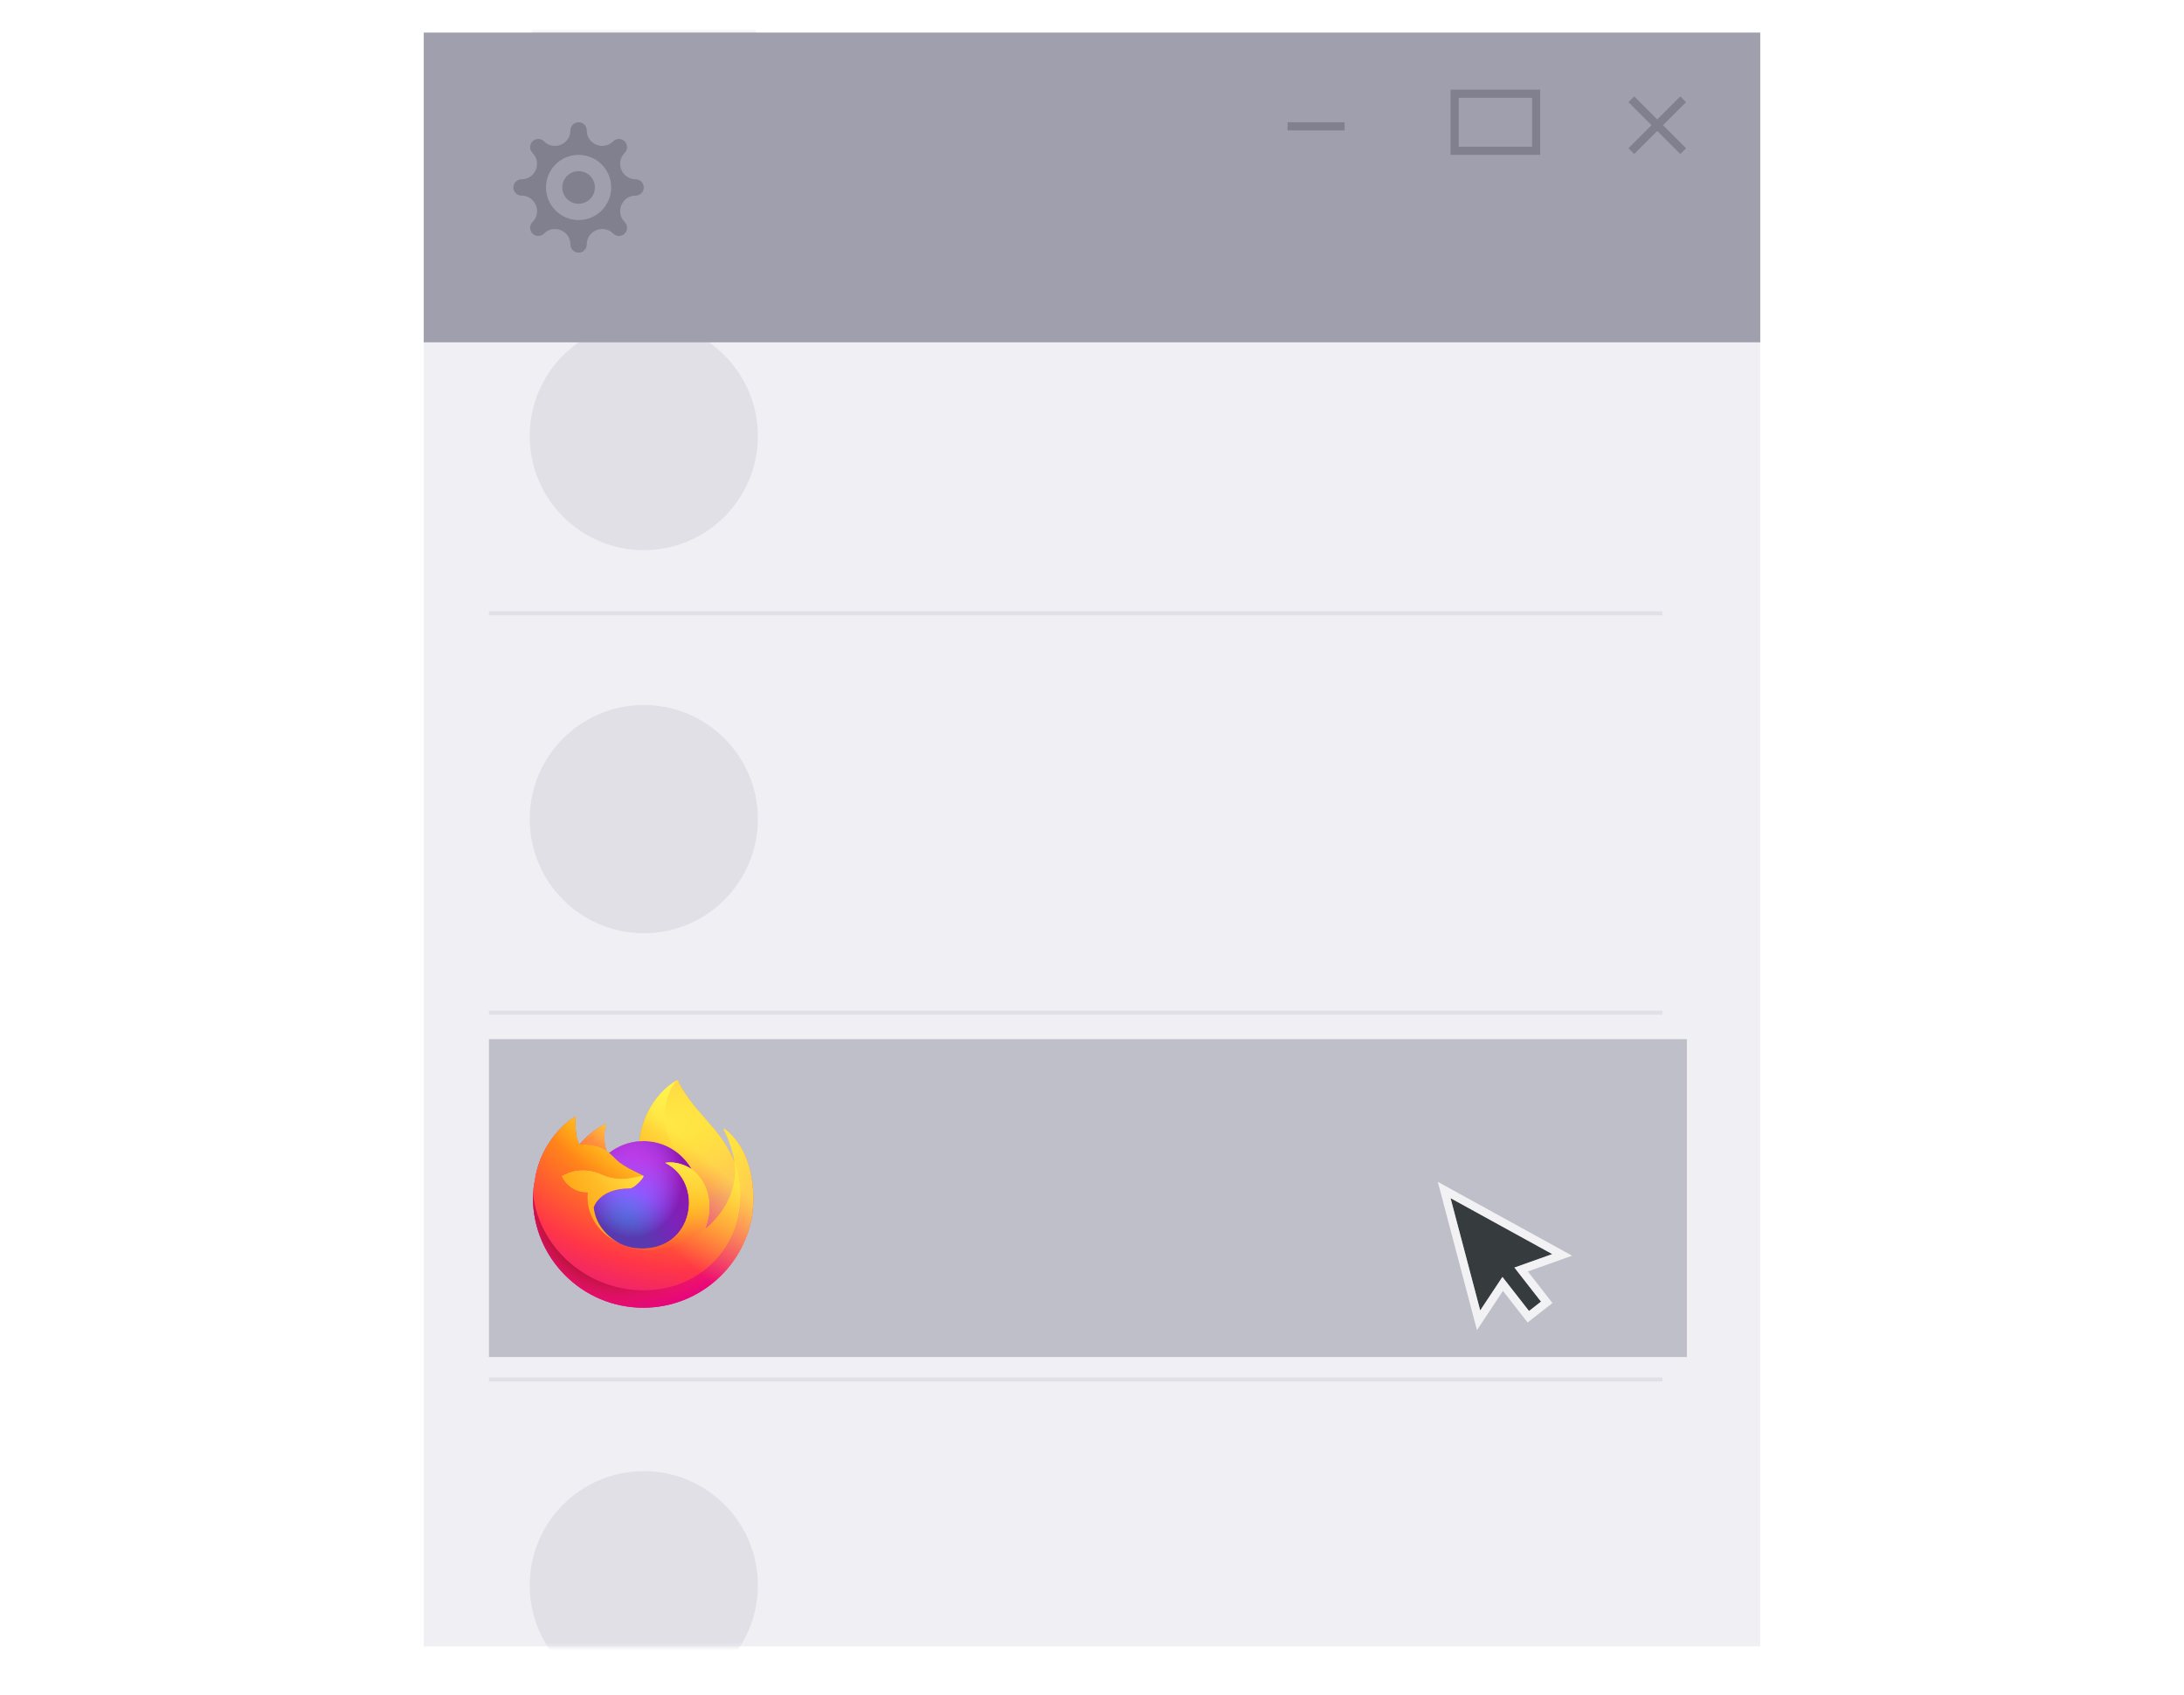 <!-- This Source Code Form is subject to the terms of the Mozilla Public
   - License, v. 2.0. If a copy of the MPL was not distributed with this
   - file, You can obtain one at http://mozilla.org/MPL/2.0/. -->
<svg width="268" height="208" viewBox="0 0 268 208" fill="none" xmlns="http://www.w3.org/2000/svg">
<rect x="52" y="4" width="164" height="198" fill="#F0F0F4"/>
<mask id="mask0" mask-type="alpha" maskUnits="userSpaceOnUse" x="52" y="4" width="164" height="198">
<rect x="52" y="4" width="164" height="198" fill="#F0F0F4"/>
</mask>
<g mask="url(#mask0)">
<line x1="60" y1="169.25" x2="204" y2="169.25" stroke="#E0E0E6" stroke-width="0.5"/>
<circle cx="79" cy="194.5" r="14" fill="#E0E0E6"/>
<rect x="60" y="127.5" width="147" height="39" fill="#BFBFC9"/>
<g clip-path="url(#clip0)" filter="url(#filter0_d)">
<path d="M91.47 141.874C90.881 140.458 89.689 138.93 88.753 138.447C89.515 139.94 89.956 141.438 90.125 142.556C90.125 142.559 90.125 142.564 90.127 142.579C88.596 138.762 85.999 137.223 83.879 133.872C83.772 133.703 83.665 133.533 83.56 133.354C83.507 133.262 83.457 133.169 83.411 133.074C83.323 132.904 83.255 132.724 83.209 132.538C83.209 132.529 83.206 132.521 83.2 132.514C83.195 132.507 83.187 132.503 83.178 132.502C83.17 132.499 83.161 132.499 83.153 132.502C83.151 132.502 83.148 132.505 83.146 132.505C83.143 132.507 83.139 132.509 83.136 132.511C83.137 132.509 83.141 132.504 83.141 132.503C79.74 134.496 78.586 138.181 78.48 140.025C77.121 140.118 75.822 140.619 74.753 141.461C74.641 141.367 74.523 141.278 74.402 141.196C74.093 140.117 74.08 138.974 74.364 137.887C72.973 138.52 71.891 139.522 71.104 140.406H71.098C70.561 139.726 70.599 137.483 70.629 137.014C70.623 136.985 70.229 137.219 70.177 137.254C69.704 137.592 69.261 137.972 68.854 138.388C68.391 138.857 67.968 139.365 67.589 139.904C67.589 139.905 67.589 139.906 67.589 139.907C67.589 139.906 67.589 139.905 67.589 139.904C66.719 141.138 66.101 142.533 65.772 144.007C65.766 144.036 65.76 144.067 65.754 144.096C65.729 144.216 65.637 144.812 65.621 144.942C65.62 144.951 65.619 144.961 65.618 144.971C65.499 145.588 65.426 146.212 65.398 146.839C65.398 146.862 65.397 146.885 65.397 146.909C65.397 154.387 71.46 160.449 78.939 160.449C85.637 160.449 91.198 155.587 92.287 149.2C92.31 149.027 92.328 148.852 92.348 148.678C92.618 146.355 92.318 143.915 91.47 141.874ZM75.862 152.473C75.925 152.503 75.985 152.536 76.05 152.565C76.052 152.567 76.056 152.569 76.059 152.57C75.993 152.539 75.927 152.506 75.862 152.473ZM90.128 142.582L90.126 142.569C90.127 142.574 90.128 142.579 90.129 142.584L90.128 142.582Z" fill="url(#paint0_linear)"/>
<path d="M91.47 141.874C90.881 140.458 89.689 138.93 88.753 138.447C89.515 139.94 89.956 141.438 90.125 142.556C90.125 142.553 90.125 142.559 90.127 142.569C90.127 142.574 90.128 142.579 90.129 142.584C91.407 146.047 90.71 149.57 89.707 151.722C88.156 155.052 84.398 158.465 78.518 158.299C72.164 158.119 66.567 153.405 65.522 147.23C65.332 146.256 65.522 145.762 65.618 144.971C65.501 145.581 65.457 145.757 65.398 146.84C65.398 146.863 65.397 146.886 65.397 146.909C65.397 154.387 71.46 160.449 78.939 160.449C85.637 160.449 91.198 155.587 92.287 149.2C92.31 149.027 92.328 148.852 92.348 148.678C92.618 146.355 92.318 143.915 91.47 141.874Z" fill="url(#paint1_radial)"/>
<path d="M91.47 141.874C90.881 140.458 89.689 138.93 88.753 138.447C89.515 139.94 89.956 141.438 90.125 142.556C90.125 142.553 90.125 142.559 90.127 142.569C90.127 142.574 90.128 142.579 90.129 142.584C91.407 146.047 90.71 149.57 89.707 151.722C88.156 155.052 84.398 158.465 78.518 158.299C72.164 158.119 66.567 153.405 65.522 147.23C65.332 146.256 65.522 145.762 65.618 144.971C65.501 145.581 65.457 145.757 65.398 146.84C65.398 146.863 65.397 146.886 65.397 146.909C65.397 154.387 71.46 160.449 78.939 160.449C85.637 160.449 91.198 155.587 92.287 149.2C92.31 149.027 92.328 148.852 92.348 148.678C92.618 146.355 92.318 143.915 91.47 141.874Z" fill="url(#paint2_radial)"/>
<path d="M84.889 143.465C84.919 143.486 84.945 143.507 84.973 143.527C84.633 142.924 84.21 142.372 83.716 141.887C79.507 137.678 82.612 132.761 83.136 132.511C83.138 132.509 83.141 132.504 83.142 132.503C79.74 134.496 78.586 138.181 78.48 140.025C78.638 140.014 78.795 140.001 78.956 140.001C81.494 140.001 83.705 141.397 84.889 143.465Z" fill="url(#paint3_radial)"/>
<path d="M78.964 144.306C78.942 144.643 77.752 145.804 77.336 145.804C73.485 145.804 72.86 148.134 72.86 148.134C73.03 150.095 74.396 151.71 76.05 152.565C76.125 152.604 76.201 152.639 76.278 152.674C76.409 152.732 76.541 152.786 76.676 152.837C77.243 153.037 77.837 153.152 78.438 153.176C85.187 153.493 86.495 145.108 81.624 142.673C82.871 142.456 84.166 142.957 84.889 143.465C83.705 141.396 81.494 140.001 78.956 140.001C78.795 140.001 78.638 140.014 78.48 140.025C77.121 140.118 75.823 140.619 74.753 141.461C74.959 141.636 75.192 141.869 75.683 142.353C76.602 143.258 78.959 144.196 78.964 144.306Z" fill="url(#paint4_radial)"/>
<path d="M78.964 144.306C78.942 144.643 77.752 145.804 77.336 145.804C73.485 145.804 72.86 148.134 72.86 148.134C73.03 150.095 74.396 151.71 76.05 152.565C76.125 152.604 76.201 152.639 76.278 152.674C76.409 152.732 76.541 152.786 76.676 152.837C77.243 153.037 77.837 153.152 78.438 153.176C85.187 153.493 86.495 145.108 81.624 142.673C82.871 142.456 84.166 142.957 84.889 143.465C83.705 141.396 81.494 140.001 78.956 140.001C78.795 140.001 78.638 140.014 78.48 140.025C77.121 140.118 75.823 140.619 74.753 141.461C74.959 141.636 75.192 141.869 75.683 142.353C76.602 143.258 78.959 144.196 78.964 144.306Z" fill="url(#paint5_radial)"/>
<path d="M74.121 141.011C74.216 141.071 74.309 141.133 74.402 141.197C74.093 140.117 74.08 138.974 74.364 137.887C72.973 138.521 71.891 139.522 71.104 140.406C71.169 140.404 73.133 140.369 74.121 141.011Z" fill="url(#paint6_radial)"/>
<path d="M65.522 147.23C66.567 153.405 72.164 158.119 78.518 158.299C84.399 158.465 88.156 155.052 89.707 151.722C90.71 149.57 91.407 146.048 90.129 142.584L90.128 142.582L90.127 142.569C90.125 142.559 90.124 142.553 90.125 142.556C90.125 142.559 90.125 142.564 90.127 142.579C90.608 145.715 89.012 148.754 86.518 150.808L86.511 150.826C81.651 154.783 77 153.213 76.059 152.571C75.993 152.539 75.927 152.506 75.862 152.473C73.028 151.119 71.858 148.537 72.109 146.324C69.716 146.324 68.901 144.306 68.901 144.306C68.901 144.306 71.049 142.774 73.879 144.106C76.501 145.34 78.964 144.306 78.964 144.306C78.959 144.196 76.602 143.258 75.683 142.353C75.192 141.869 74.959 141.636 74.753 141.461C74.641 141.367 74.523 141.278 74.402 141.196C74.309 141.133 74.215 141.071 74.121 141.01C73.133 140.368 71.169 140.404 71.104 140.405H71.098C70.561 139.726 70.599 137.483 70.629 137.014C70.623 136.985 70.229 137.219 70.177 137.254C69.704 137.592 69.261 137.971 68.854 138.388C68.391 138.857 67.968 139.365 67.589 139.905C67.589 139.905 67.589 139.906 67.589 139.907C67.589 139.906 67.589 139.905 67.589 139.905C66.719 141.139 66.101 142.533 65.772 144.007C65.766 144.036 65.285 146.139 65.522 147.23Z" fill="url(#paint7_radial)"/>
<path d="M83.716 141.887C84.21 142.372 84.633 142.924 84.973 143.527C85.048 143.583 85.117 143.639 85.177 143.694C88.246 146.522 86.638 150.523 86.518 150.808C89.012 148.754 90.608 145.715 90.127 142.579C88.596 138.762 85.999 137.223 83.879 133.872C83.772 133.703 83.665 133.533 83.56 133.354C83.507 133.262 83.457 133.169 83.411 133.074C83.323 132.904 83.255 132.724 83.209 132.538C83.209 132.529 83.206 132.521 83.2 132.514C83.195 132.507 83.187 132.503 83.178 132.502C83.17 132.499 83.161 132.499 83.153 132.502C83.151 132.502 83.148 132.505 83.146 132.505C83.143 132.507 83.139 132.509 83.136 132.511C82.612 132.761 79.507 137.678 83.716 141.887Z" fill="url(#paint8_radial)"/>
<path d="M85.177 143.694C85.118 143.639 85.048 143.583 84.973 143.527C84.946 143.507 84.919 143.486 84.889 143.465C84.166 142.957 82.871 142.456 81.624 142.673C86.495 145.108 85.187 153.493 78.438 153.177C77.837 153.152 77.243 153.037 76.676 152.837C76.541 152.786 76.409 152.732 76.278 152.674C76.201 152.639 76.125 152.604 76.05 152.565C76.052 152.567 76.056 152.569 76.059 152.571C77 153.213 81.651 154.783 86.511 150.826L86.518 150.808C86.638 150.523 88.247 146.522 85.177 143.694Z" fill="url(#paint9_radial)"/>
<path d="M72.86 148.134C72.86 148.134 73.485 145.804 77.335 145.804C77.752 145.804 78.942 144.643 78.964 144.306C78.986 143.969 76.502 145.34 73.879 144.106C71.049 142.774 68.901 144.306 68.901 144.306C68.901 144.306 69.716 146.324 72.109 146.324C71.858 148.537 73.028 151.119 75.862 152.473C75.925 152.503 75.984 152.536 76.049 152.565C74.396 151.71 73.03 150.095 72.86 148.134Z" fill="url(#paint10_radial)"/>
<path d="M91.47 141.874C90.881 140.458 89.689 138.93 88.753 138.447C89.515 139.94 89.956 141.438 90.124 142.556C90.124 142.559 90.125 142.564 90.127 142.579C88.596 138.762 85.999 137.223 83.879 133.872C83.772 133.703 83.665 133.533 83.56 133.354C83.507 133.262 83.457 133.169 83.411 133.074C83.323 132.904 83.255 132.724 83.209 132.538C83.209 132.529 83.206 132.521 83.2 132.514C83.195 132.507 83.187 132.503 83.178 132.502C83.17 132.499 83.161 132.499 83.153 132.502C83.15 132.502 83.148 132.505 83.146 132.505C83.143 132.507 83.139 132.509 83.136 132.511C83.137 132.509 83.141 132.504 83.141 132.503C79.74 134.496 78.586 138.181 78.48 140.025C78.637 140.014 78.795 140.001 78.955 140.001C81.494 140.001 83.705 141.397 84.889 143.465C84.166 142.957 82.871 142.456 81.624 142.673C86.494 145.108 85.187 153.493 78.437 153.177C77.836 153.152 77.242 153.037 76.675 152.837C76.541 152.786 76.409 152.732 76.278 152.674C76.201 152.639 76.125 152.604 76.049 152.565C76.052 152.567 76.056 152.569 76.058 152.571C75.992 152.539 75.927 152.506 75.861 152.473C75.925 152.503 75.984 152.536 76.049 152.565C74.395 151.71 73.03 150.095 72.859 148.133C72.859 148.133 73.484 145.804 77.335 145.804C77.751 145.804 78.942 144.643 78.963 144.306C78.959 144.196 76.602 143.258 75.683 142.353C75.192 141.869 74.959 141.636 74.752 141.461C74.64 141.366 74.523 141.278 74.401 141.196C74.093 140.116 74.08 138.973 74.363 137.887C72.972 138.52 71.89 139.521 71.104 140.406H71.097C70.561 139.726 70.598 137.483 70.629 137.014C70.623 136.985 70.229 137.219 70.177 137.254C69.703 137.592 69.26 137.972 68.854 138.388C68.391 138.857 67.968 139.365 67.589 139.904C67.589 139.905 67.589 139.906 67.589 139.907C67.589 139.906 67.589 139.905 67.589 139.904C66.719 141.138 66.101 142.533 65.772 144.007C65.766 144.036 65.76 144.067 65.754 144.096C65.729 144.216 65.614 144.821 65.598 144.95C65.597 144.96 65.599 144.94 65.598 144.95C65.493 145.576 65.427 146.206 65.398 146.84C65.398 146.863 65.397 146.886 65.397 146.909C65.397 154.387 71.46 160.449 78.939 160.449C85.637 160.449 91.198 155.587 92.287 149.2C92.31 149.027 92.328 148.852 92.348 148.678C92.617 146.355 92.318 143.915 91.47 141.874ZM90.126 142.569C90.127 142.574 90.128 142.579 90.129 142.584L90.128 142.582L90.126 142.569Z" fill="url(#paint11_linear)"/>
</g>
<line x1="60" y1="124.25" x2="204" y2="124.25" stroke="#E0E0E6" stroke-width="0.5"/>
<line x1="60" y1="75.25" x2="204" y2="75.25" stroke="#E0E0E6" stroke-width="0.5"/>
<circle cx="79" cy="100.5" r="14" fill="#E0E0E6"/>
<line x1="60" y1="28.25" x2="204" y2="28.25" stroke="#E0E0E6" stroke-width="0.5"/>
<circle cx="79" cy="53.5" r="14" fill="#E0E0E6"/>
<circle cx="79" cy="6.5" r="14" fill="#E0E0E6"/>
</g>
<rect x="52" y="4" width="164" height="38" fill="#9F9FAD"/>
<path fill-rule="evenodd" clip-rule="evenodd" d="M70 16C70 15.448 70.448 15 71 15C71.552 15 72 15.448 72 16C72 17.692 74.046 18.54 75.243 17.343C75.633 16.953 76.266 16.953 76.657 17.343C77.047 17.734 77.047 18.367 76.657 18.757C75.46 19.954 76.308 22 78 22C78.552 22 79 22.448 79 23C79 23.552 78.552 24 78 24C76.308 24 75.46 26.046 76.657 27.243C77.047 27.633 77.047 28.266 76.657 28.657C76.266 29.047 75.633 29.047 75.243 28.657C74.046 27.46 72 28.308 72 30C72 30.552 71.552 31 71 31C70.448 31 70 30.552 70 30C70 28.308 67.954 27.46 66.757 28.657C66.367 29.047 65.734 29.047 65.343 28.657C64.953 28.266 64.953 27.633 65.343 27.243C66.54 26.046 65.692 24 64 24C63.448 24 63 23.552 63 23C63 22.448 63.448 22 64 22C65.692 22 66.54 19.954 65.343 18.757C64.953 18.367 64.953 17.734 65.343 17.343C65.734 16.953 66.367 16.953 66.757 17.343C67.954 18.54 70 17.692 70 16ZM69.586 21.586C69.961 21.211 70.47 21 71 21C71.53 21 72.039 21.211 72.414 21.586C72.789 21.961 73 22.47 73 23C73 23.53 72.789 24.039 72.414 24.414C72.039 24.789 71.53 25 71 25C70.47 25 69.961 24.789 69.586 24.414C69.211 24.039 69 23.53 69 23C69 22.47 69.211 21.961 69.586 21.586ZM71 19C69.939 19 68.922 19.421 68.172 20.172C67.421 20.922 67 21.939 67 23C67 24.061 67.421 25.078 68.172 25.828C68.922 26.579 69.939 27 71 27C72.061 27 73.078 26.579 73.828 25.828C74.579 25.078 75 24.061 75 23C75 21.939 74.579 20.922 73.828 20.172C73.078 19.421 72.061 19 71 19Z" fill="#80808F"/>
<rect x="158.25" y="15.25" width="6.5" height="0.5" fill="#0A204D" stroke="#80808F" stroke-width="0.5"/>
<rect x="200.182" y="18.192" width="8.5" height="0.5" transform="rotate(-45 200.182 18.192)" fill="#0A204D" stroke="#80808F" stroke-width="0.5"/>
<rect x="200.536" y="12.182" width="8.5" height="0.5" transform="rotate(45 200.536 12.182)" fill="#0A204D" stroke="#80808F" stroke-width="0.5"/>
<rect x="178.5" y="11.5" width="10" height="7" stroke="#80808F"/>
<g filter="url(#filter1_d)">
<path fill-rule="evenodd" clip-rule="evenodd" d="M185.837 154.524L190.483 152.872L177.997 146.005L181.637 159.786L184.363 155.676L187.627 159.855L189.101 158.703L185.837 154.524Z" fill="#363B3E"/>
<path d="M186.658 154.763L190.651 153.343L191.699 152.97L190.724 152.434L178.238 145.567L177.215 145.005L177.513 146.133L181.154 159.914L181.438 160.991L182.054 160.062L184.396 156.531L187.233 160.163L187.541 160.557L187.935 160.249L189.409 159.097L189.803 158.789L189.495 158.395L186.658 154.763Z" stroke="white" stroke-opacity="0.8"/>
</g>
<defs>
<filter id="filter0_d" x="-15.505" y="52.5" width="188.85" height="188.85" filterUnits="userSpaceOnUse" color-interpolation-filters="sRGB">
<feFlood flood-opacity="0" result="BackgroundImageFix"/>
<feColorMatrix in="SourceAlpha" type="matrix" values="0 0 0 0 0 0 0 0 0 0 0 0 0 0 0 0 0 0 127 0"/>
<feOffset/>
<feGaussianBlur stdDeviation="40"/>
<feColorMatrix type="matrix" values="0 0 0 0 1 0 0 0 0 1 0 0 0 0 1 0 0 0 1 0"/>
<feBlend mode="normal" in2="BackgroundImageFix" result="effect1_dropShadow"/>
<feBlend mode="normal" in="SourceGraphic" in2="effect1_dropShadow" result="shape"/>
</filter>
<filter id="filter1_d" x="173.434" y="142.004" width="22.482" height="24.191" filterUnits="userSpaceOnUse" color-interpolation-filters="sRGB">
<feFlood flood-opacity="0" result="BackgroundImageFix"/>
<feColorMatrix in="SourceAlpha" type="matrix" values="0 0 0 0 0 0 0 0 0 0 0 0 0 0 0 0 0 0 127 0"/>
<feOffset dy="1"/>
<feGaussianBlur stdDeviation="1.5"/>
<feColorMatrix type="matrix" values="0 0 0 0 0 0 0 0 0 0 0 0 0 0 0 0 0 0 0.25 0"/>
<feBlend mode="normal" in2="BackgroundImageFix" result="effect1_dropShadow"/>
<feBlend mode="normal" in="SourceGraphic" in2="effect1_dropShadow" result="shape"/>
</filter>
<linearGradient id="paint0_linear" x1="88.996" y1="136.832" x2="67.251" y2="157.807" gradientUnits="userSpaceOnUse">
<stop offset="0.05" stop-color="#FFF44F"/>
<stop offset="0.37" stop-color="#FF980E"/>
<stop offset="0.53" stop-color="#FF3647"/>
<stop offset="0.7" stop-color="#E31587"/>
</linearGradient>
<radialGradient id="paint1_radial" cx="0" cy="0" r="1" gradientUnits="userSpaceOnUse" gradientTransform="translate(84.138 135.616) scale(27.697 28.163)">
<stop offset="0.13" stop-color="#FFBD4F"/>
<stop offset="0.28" stop-color="#FF980E"/>
<stop offset="0.47" stop-color="#FF3750"/>
<stop offset="0.78" stop-color="#EB0878"/>
<stop offset="0.86" stop-color="#E50080"/>
</radialGradient>
<radialGradient id="paint2_radial" cx="0" cy="0" r="1" gradientUnits="userSpaceOnUse" gradientTransform="translate(76.107 147.247) scale(28.389 28.163)">
<stop offset="0.3" stop-color="#960E18"/>
<stop offset="0.35" stop-color="#B11927" stop-opacity="0.74"/>
<stop offset="0.43" stop-color="#DB293D" stop-opacity="0.34"/>
<stop offset="0.5" stop-color="#F5334B" stop-opacity="0.09"/>
<stop offset="0.53" stop-color="#FF3750" stop-opacity="0"/>
</radialGradient>
<radialGradient id="paint3_radial" cx="0" cy="0" r="1" gradientUnits="userSpaceOnUse" gradientTransform="translate(81.597 131.18) scale(9.091 15.434)">
<stop offset="0.13" stop-color="#FFF44F"/>
<stop offset="0.53" stop-color="#FF980E"/>
</radialGradient>
<radialGradient id="paint4_radial" cx="0" cy="0" r="1" gradientUnits="userSpaceOnUse" gradientTransform="translate(75.598 154.518) scale(12.03 13.184)">
<stop offset="0.35" stop-color="#3A8EE6"/>
<stop offset="0.67" stop-color="#9059FF"/>
<stop offset="1" stop-color="#C139E6"/>
</radialGradient>
<radialGradient id="paint5_radial" cx="0" cy="0" r="1" gradientUnits="userSpaceOnUse" gradientTransform="translate(77.653 144.352) scale(6.388 7.779)">
<stop offset="0.21" stop-color="#9059FF" stop-opacity="0"/>
<stop offset="0.97" stop-color="#6E008B" stop-opacity="0.6"/>
</radialGradient>
<radialGradient id="paint6_radial" cx="0" cy="0" r="1" gradientUnits="userSpaceOnUse" gradientTransform="translate(78.029 134.578) scale(9.563 9.597)">
<stop offset="0.1" stop-color="#FFE226"/>
<stop offset="0.79" stop-color="#FF7139"/>
</radialGradient>
<radialGradient id="paint7_radial" cx="0" cy="0" r="1" gradientUnits="userSpaceOnUse" gradientTransform="translate(86.764 128.282) scale(45.658 38.327)">
<stop offset="0.11" stop-color="#FFF44F"/>
<stop offset="0.46" stop-color="#FF980E"/>
<stop offset="0.72" stop-color="#FF3647"/>
<stop offset="0.9" stop-color="#E31587"/>
</radialGradient>
<radialGradient id="paint8_radial" cx="0" cy="0" r="1" gradientUnits="userSpaceOnUse" gradientTransform="translate(69.807 140.939) rotate(77.394) scale(14.486 62.663)">
<stop stop-color="#FFF44F"/>
<stop offset="0.3" stop-color="#FF980E"/>
<stop offset="0.57" stop-color="#FF3647"/>
<stop offset="0.74" stop-color="#E31587"/>
</radialGradient>
<radialGradient id="paint9_radial" cx="0" cy="0" r="1" gradientUnits="userSpaceOnUse" gradientTransform="translate(78.128 138.03) scale(26.214 25.754)">
<stop offset="0.14" stop-color="#FFF44F"/>
<stop offset="0.48" stop-color="#FF980E"/>
<stop offset="0.66" stop-color="#FF3647"/>
<stop offset="0.9" stop-color="#E31587"/>
</radialGradient>
<radialGradient id="paint10_radial" cx="0" cy="0" r="1" gradientUnits="userSpaceOnUse" gradientTransform="translate(84.932 139.536) scale(31.509 28.188)">
<stop offset="0.09" stop-color="#FFF44F"/>
<stop offset="0.63" stop-color="#FF980E"/>
</radialGradient>
<linearGradient id="paint11_linear" x1="87.035" y1="136.413" x2="69.647" y2="155.411" gradientUnits="userSpaceOnUse">
<stop offset="0.17" stop-color="#FFF44F" stop-opacity="0.8"/>
<stop offset="0.6" stop-color="#FFF44F" stop-opacity="0"/>
</linearGradient>
<clipPath id="clip0">
<rect width="28.851" height="28.851" fill="white" transform="translate(64.495 132.5)"/>
</clipPath>
</defs>
</svg>
